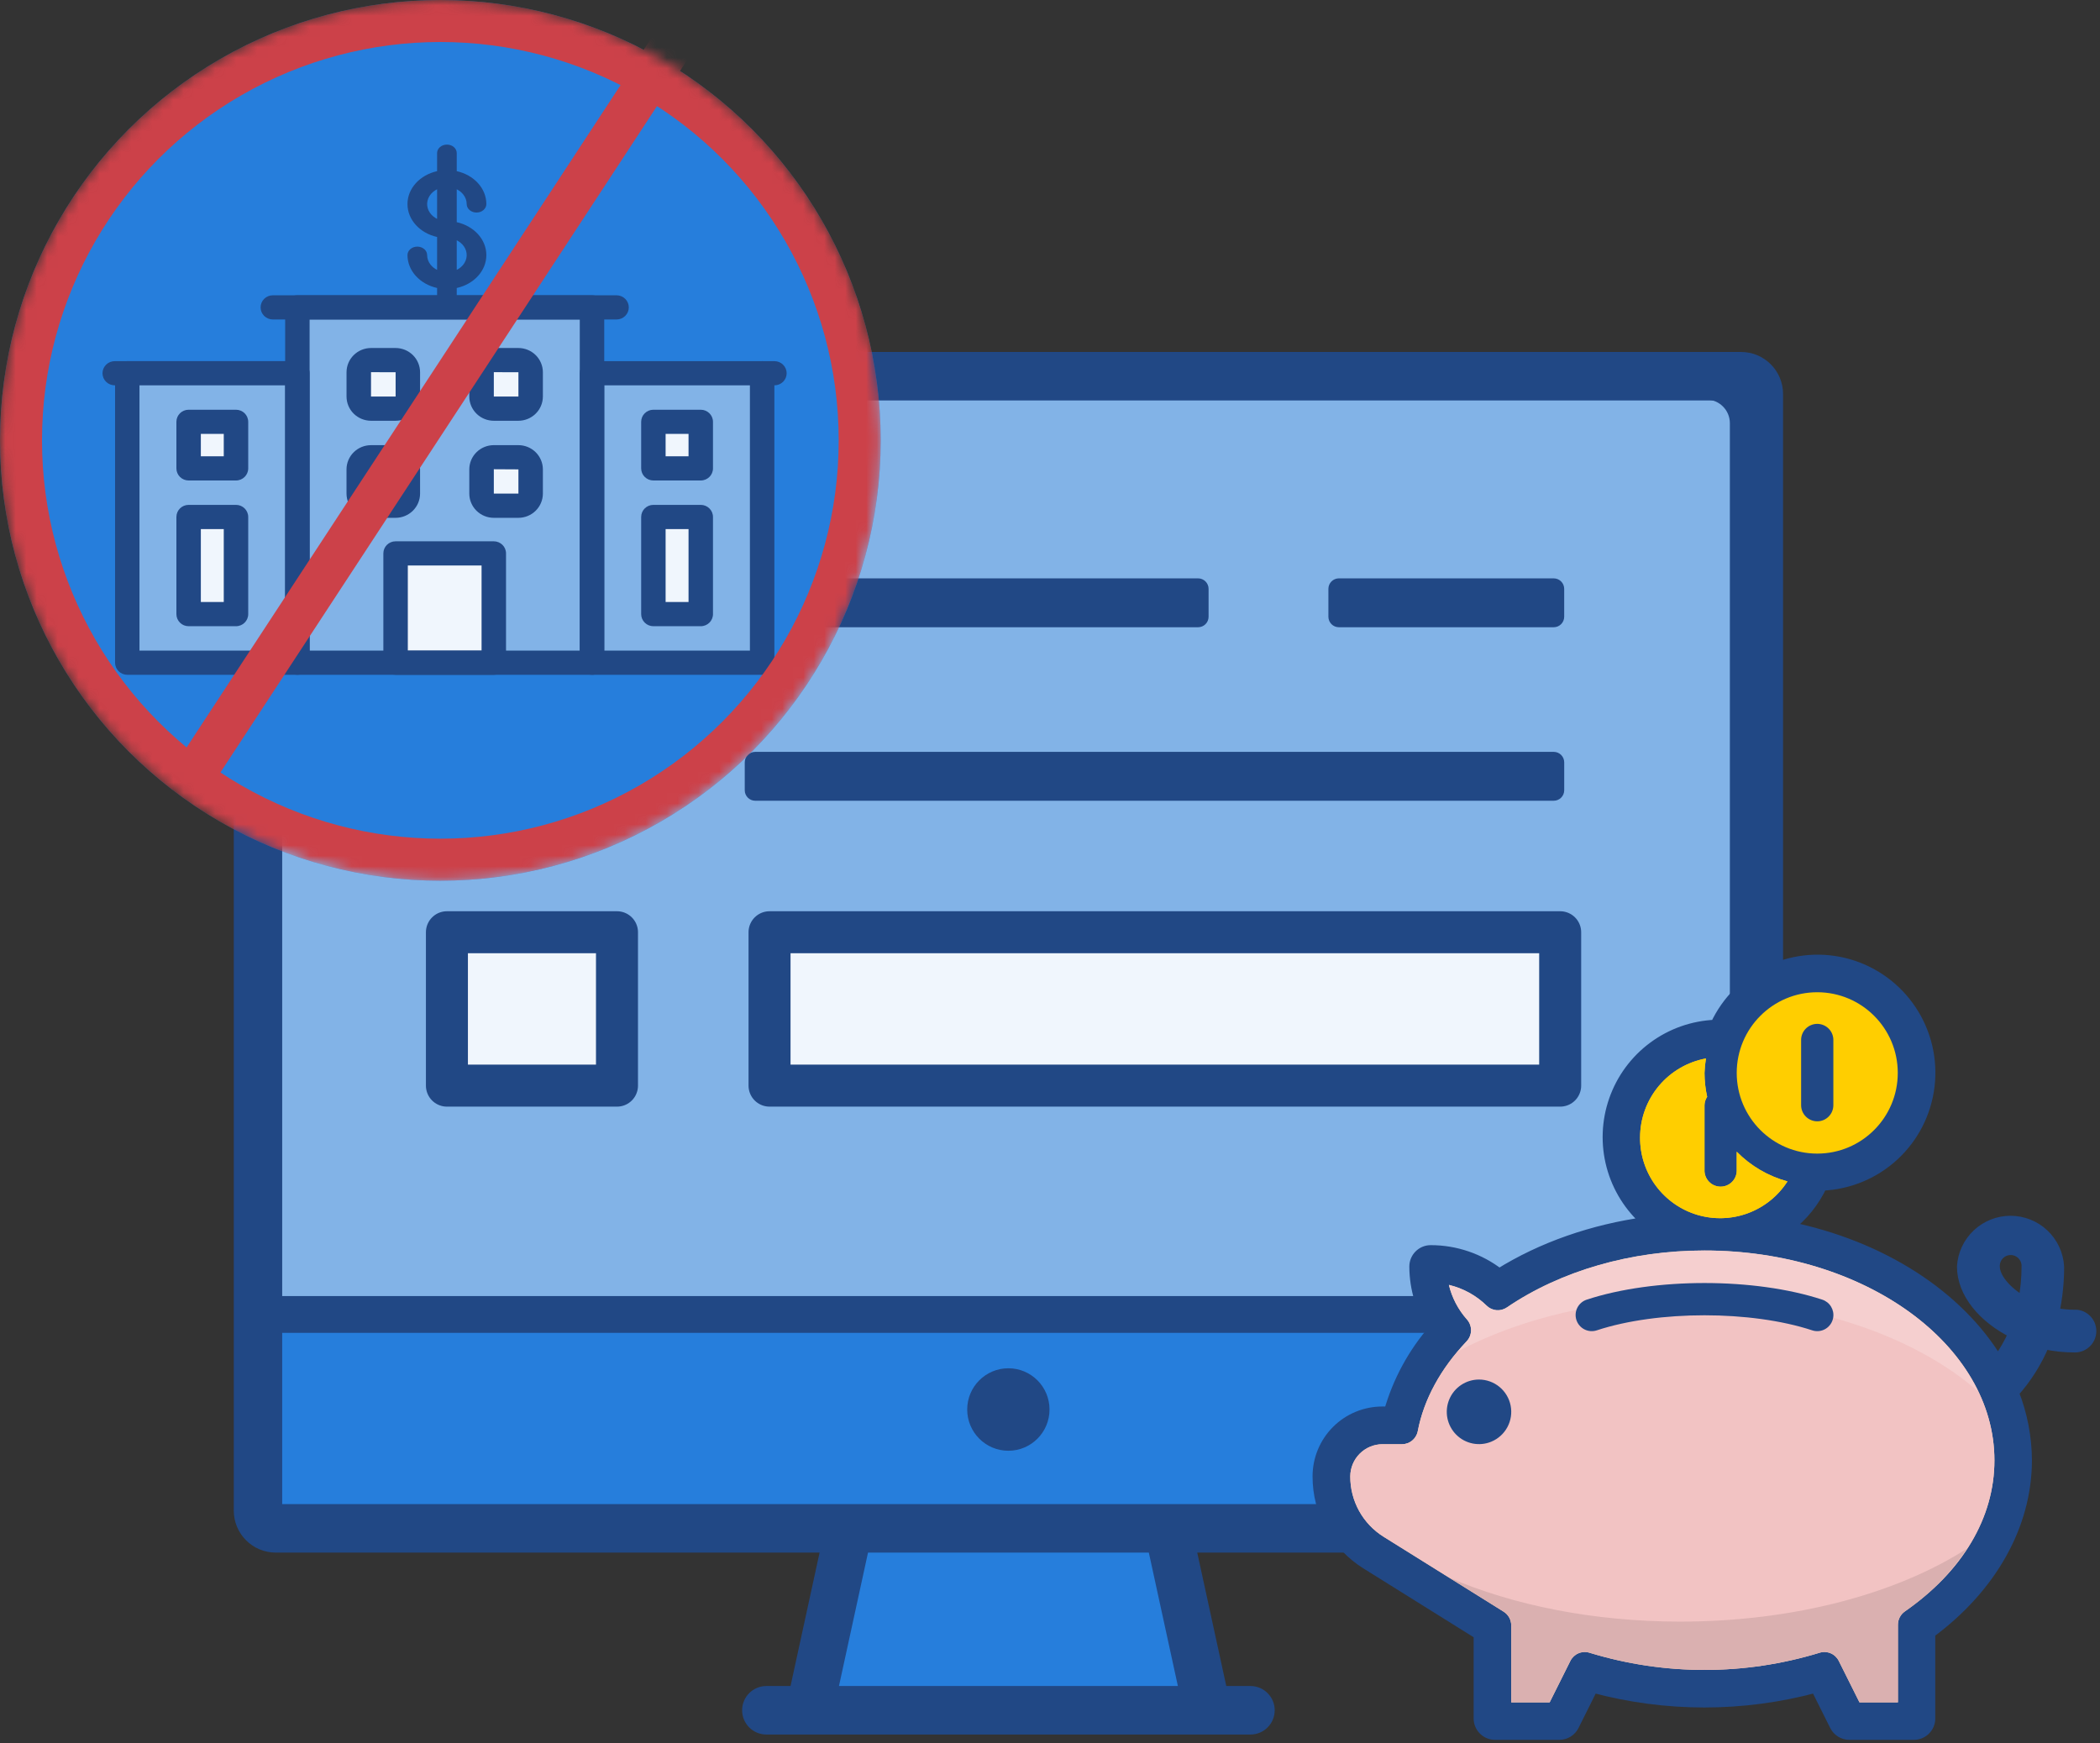 <svg width="200" height="166" viewBox="0 0 200 166" fill="none" xmlns="http://www.w3.org/2000/svg">
<rect x="0" y="0" width="200" height="166" fill="#333333" stroke="none"/>
<path d="M114.939 162.883H77.129L80.818 145.557H111.251L114.939 162.883ZM24.564 35.831H167.504V145.557H24.564V35.831Z" fill="#267EDC"/>
<path d="M25.037 40.304C25.037 38.095 26.828 36.304 29.037 36.304H162.499C164.708 36.304 166.499 38.095 166.499 40.304V125.187H25.037V40.304Z" fill="#82B3E7" stroke="#214885" stroke-width="3.5"/>
<path d="M96.035 138.166C98.199 138.166 99.954 136.408 99.954 134.239C99.954 132.07 98.199 130.312 96.035 130.312C93.87 130.312 92.115 132.07 92.115 134.239C92.115 136.408 93.87 138.166 96.035 138.166Z" fill="#214885"/>
<path fill-rule="evenodd" clip-rule="evenodd" d="M165.815 33.521C168.024 33.521 169.815 35.312 169.815 37.521V143.868C169.815 146.077 168.024 147.868 165.815 147.868L114.023 147.867L116.789 160.573H119.09C120.366 160.573 121.4 161.607 121.4 162.883V162.883C121.4 164.159 120.366 165.193 119.09 165.193H72.989C71.713 165.193 70.679 164.159 70.679 162.883V162.883C70.679 161.607 71.713 160.573 72.989 160.573H75.29L78.056 147.867H26.264C24.055 147.867 22.264 146.076 22.264 143.867V37.521C22.264 35.312 24.055 33.521 26.264 33.521H165.815ZM82.668 147.867L79.902 160.573H112.179L109.412 147.867H82.668ZM44.626 38.14H26.875V143.247H165.204V38.14H147.221H44.626Z" fill="#214885"/>
<path d="M42.949 56.082C42.949 55.53 43.396 55.082 43.949 55.082H114.103C114.655 55.082 115.103 55.53 115.103 56.082V58.737C115.103 59.29 114.655 59.737 114.103 59.737H43.949C43.396 59.737 42.949 59.29 42.949 58.737V56.082ZM126.514 56.082C126.514 55.53 126.962 55.082 127.514 55.082H147.971C148.523 55.082 148.971 55.53 148.971 56.082V58.737C148.971 59.29 148.523 59.737 147.971 59.737H127.514C126.962 59.737 126.514 59.29 126.514 58.737V56.082ZM70.928 72.606C70.928 72.054 71.376 71.606 71.928 71.606H147.973C148.525 71.606 148.973 72.054 148.973 72.606V75.261C148.973 75.814 148.525 76.261 147.973 76.261H71.928C71.376 76.261 70.928 75.814 70.928 75.261V72.606ZM42.949 72.606C42.949 72.054 43.396 71.606 43.949 71.606H58.146C58.698 71.606 59.146 72.054 59.146 72.606V75.261C59.146 75.814 58.698 76.261 58.146 76.261H43.949C43.396 76.261 42.949 75.814 42.949 75.261V72.606Z" fill="#214885"/>
<path fill-rule="evenodd" clip-rule="evenodd" d="M73.289 88.785H148.588V103.393H73.289V88.785ZM42.564 88.785H58.761V103.393H42.564V88.785Z" fill="#F0F6FD" stroke="#214885" stroke-width="4" stroke-linejoin="round"/>
<path d="M197.617 125.238C196.946 125.238 196.277 125.17 195.619 125.038C195.933 123.589 196.089 122.108 196.083 120.626C196.013 119.453 195.497 118.351 194.642 117.545C193.787 116.739 192.656 116.289 191.481 116.288C190.306 116.289 189.175 116.738 188.319 117.544C187.464 118.351 186.948 119.453 186.878 120.626C186.878 123.152 188.896 125.535 191.778 126.961C191.375 127.896 190.866 128.781 190.262 129.601C186.515 123.391 179.235 118.659 170.348 116.844C171.704 115.799 172.791 114.445 173.518 112.896C176.068 112.794 178.499 111.787 180.373 110.055C182.247 108.322 183.443 105.978 183.745 103.444C184.051 100.909 183.444 98.348 182.032 96.22C180.621 94.092 178.498 92.536 176.043 91.832C173.589 91.131 170.967 91.329 168.646 92.391C166.326 93.452 164.46 95.306 163.385 97.62C161.244 97.704 159.178 98.431 157.456 99.706C155.734 100.981 154.436 102.745 153.731 104.769C153.024 106.793 152.942 108.984 153.495 111.056C154.049 113.128 155.213 114.986 156.836 116.388C151.69 117.093 146.852 118.777 142.783 121.315C140.915 119.868 138.619 119.084 136.256 119.086C135.408 119.086 134.722 119.775 134.722 120.622C134.728 122.751 135.37 124.83 136.566 126.591C134.581 128.864 133.125 131.549 132.301 134.453H131.653C130.846 134.452 130.046 134.611 129.3 134.92C128.554 135.229 127.877 135.682 127.306 136.253C126.153 137.409 125.505 138.975 125.506 140.608C125.501 142.28 125.923 143.925 126.733 145.388C127.543 146.85 128.714 148.08 130.134 148.962L140.847 155.65V163.662C140.847 164.51 141.533 165.199 142.379 165.199H148.514C149.095 165.199 149.626 164.87 149.886 164.349L151.702 160.711C158.656 162.587 165.984 162.587 172.938 160.711L174.754 164.349C175.015 164.87 175.546 165.198 176.126 165.199H182.279C183.126 165.199 183.812 164.51 183.812 163.662V155.524C189.673 151.193 193.017 145.248 193.017 139.066C193.005 136.864 192.583 134.683 191.772 132.635C193.001 131.266 193.989 129.697 194.693 127.996C195.654 128.206 196.634 128.309 197.617 128.304C198.464 128.304 199.15 127.615 199.15 126.766C199.15 125.918 198.464 125.229 197.617 125.229V125.238V125.238ZM192.717 123.965C191.01 122.993 189.959 121.654 189.959 120.626C189.95 120.419 189.984 120.213 190.057 120.019C190.131 119.826 190.242 119.649 190.386 119.5C190.529 119.351 190.701 119.232 190.891 119.151C191.082 119.07 191.287 119.028 191.494 119.028C191.701 119.028 191.905 119.07 192.096 119.151C192.286 119.232 192.458 119.351 192.601 119.5C192.745 119.649 192.857 119.826 192.93 120.019C193.003 120.213 193.037 120.419 193.028 120.626C193.028 121.749 192.921 122.871 192.705 123.972L192.718 123.965H192.717Z" fill="#214885" stroke="#214885"/>
<path d="M173.071 109.867C177.307 109.867 180.74 106.427 180.74 102.183C180.74 97.94 177.307 94.499 173.071 94.499C168.836 94.499 165.402 97.94 165.402 102.183C165.402 106.427 168.836 109.867 173.071 109.867Z" fill="#FFCE00"/>
<path d="M156.198 108.331C156.2 106.542 156.829 104.81 157.975 103.435C159.121 102.061 160.711 101.131 162.471 100.806C162.396 101.261 162.35 101.72 162.334 102.181C162.336 102.947 162.421 103.711 162.586 104.459C162.429 104.695 162.34 104.971 162.334 105.256V111.402C162.323 111.61 162.355 111.818 162.428 112.013C162.5 112.208 162.612 112.386 162.755 112.537C162.899 112.688 163.071 112.808 163.262 112.89C163.454 112.972 163.66 113.014 163.868 113.014C164.076 113.014 164.282 112.972 164.473 112.89C164.664 112.808 164.837 112.688 164.98 112.537C165.124 112.386 165.235 112.208 165.308 112.013C165.38 111.818 165.412 111.61 165.402 111.402V109.687C166.734 111.041 168.402 112.016 170.235 112.513C169.344 113.903 168.024 114.966 166.475 115.541C164.927 116.116 163.233 116.172 161.65 115.701C160.066 115.228 158.679 114.254 157.696 112.925C156.713 111.596 156.187 109.984 156.198 108.331V108.331Z" fill="#FFCA28"/>
<path d="M156.198 108.331C156.2 106.542 156.829 104.81 157.975 103.435C159.121 102.061 160.711 101.131 162.471 100.806C162.396 101.261 162.35 101.72 162.334 102.181C162.336 102.947 162.421 103.711 162.586 104.459C162.429 104.695 162.34 104.971 162.334 105.256V111.402C162.323 111.61 162.355 111.818 162.428 112.013C162.5 112.208 162.612 112.386 162.755 112.537C162.899 112.688 163.071 112.808 163.262 112.89C163.454 112.972 163.66 113.014 163.868 113.014C164.076 113.014 164.282 112.972 164.473 112.89C164.664 112.808 164.837 112.688 164.98 112.537C165.124 112.386 165.235 112.208 165.308 112.013C165.38 111.818 165.412 111.61 165.402 111.402V109.687C166.734 111.041 168.402 112.016 170.235 112.513C169.344 113.903 168.024 114.966 166.475 115.541C164.927 116.116 163.233 116.172 161.65 115.701C160.066 115.228 158.679 114.254 157.696 112.925C156.713 111.596 156.187 109.984 156.198 108.331V108.331Z" fill="#FFCE00"/>
<path d="M173.071 106.792C173.919 106.792 174.605 106.103 174.605 105.256V99.109C174.613 98.902 174.579 98.696 174.506 98.502C174.433 98.309 174.321 98.132 174.178 97.983C174.034 97.834 173.862 97.715 173.672 97.634C173.481 97.553 173.277 97.511 173.07 97.511C172.863 97.511 172.658 97.553 172.468 97.634C172.277 97.715 172.105 97.834 171.962 97.983C171.819 98.132 171.707 98.309 171.633 98.502C171.56 98.696 171.527 98.902 171.535 99.109V105.256C171.535 105.663 171.697 106.053 171.985 106.341C172.273 106.629 172.664 106.791 173.071 106.792Z" fill="#214885"/>
<path d="M181.415 153.469C181.211 153.611 181.044 153.8 180.929 154.02C180.814 154.24 180.754 154.485 180.754 154.733V162.126H177.092L175.123 158.185C174.961 157.857 174.687 157.598 174.351 157.455C174.015 157.312 173.638 157.294 173.29 157.405C166.152 159.585 158.526 159.585 151.389 157.405C151.04 157.295 150.664 157.313 150.328 157.456C149.992 157.599 149.718 157.858 149.556 158.185L147.587 162.126H143.927V154.797C143.927 154.266 143.653 153.773 143.204 153.493L131.768 146.355C130.793 145.747 129.991 144.899 129.436 143.894C128.881 142.888 128.593 141.757 128.598 140.608C128.601 139.798 128.924 139.021 129.497 138.447C130.069 137.873 130.846 137.548 131.657 137.544H133.521C134.254 137.544 134.885 137.024 135.025 136.303C135.601 133.276 137.221 130.319 139.674 127.753C140.224 127.177 140.244 126.276 139.72 125.676C138.881 124.735 138.287 123.601 137.99 122.376C139.346 122.696 140.588 123.38 141.584 124.354C141.836 124.601 142.167 124.753 142.519 124.784C142.871 124.815 143.223 124.722 143.514 124.522C148.656 121.028 155.331 119.101 162.334 119.101C177.558 119.101 189.945 128.052 189.945 139.084C189.947 144.532 186.913 149.646 181.415 153.469V153.469Z" fill="#FDD1B0"/>
<path d="M181.415 153.469C181.211 153.611 181.044 153.8 180.929 154.02C180.814 154.24 180.754 154.485 180.754 154.733V162.126H177.092L175.123 158.185C174.961 157.857 174.687 157.598 174.351 157.455C174.015 157.312 173.638 157.294 173.29 157.405C166.152 159.585 158.526 159.585 151.389 157.405C151.04 157.295 150.664 157.313 150.328 157.456C149.992 157.599 149.718 157.858 149.556 158.185L147.587 162.126H143.927V154.797C143.927 154.266 143.653 153.773 143.204 153.493L131.768 146.355C130.793 145.747 129.991 144.899 129.436 143.894C128.881 142.888 128.593 141.757 128.598 140.608C128.601 139.798 128.924 139.021 129.497 138.447C130.069 137.873 130.846 137.548 131.657 137.544H133.521C134.254 137.544 134.885 137.024 135.025 136.303C135.601 133.276 137.221 130.319 139.674 127.753C140.224 127.177 140.244 126.276 139.72 125.676C138.881 124.735 138.287 123.601 137.99 122.376C139.346 122.696 140.588 123.38 141.584 124.354C141.836 124.601 142.167 124.753 142.519 124.784C142.871 124.815 143.223 124.722 143.514 124.522C148.656 121.028 155.331 119.101 162.334 119.101C177.558 119.101 189.945 128.052 189.945 139.084C189.947 144.532 186.913 149.646 181.415 153.469V153.469Z" fill="#F2C3C3"/>
<path d="M140.858 131.385C139.616 131.385 138.497 132.135 138.022 133.284C137.79 133.846 137.729 134.464 137.847 135.06C137.966 135.656 138.258 136.204 138.687 136.635C139.116 137.065 139.663 137.358 140.258 137.476C140.854 137.595 141.471 137.534 142.032 137.301C142.689 137.028 143.23 136.537 143.565 135.91C143.9 135.283 144.008 134.559 143.869 133.862C143.731 133.164 143.355 132.537 142.806 132.085C142.257 131.633 141.569 131.386 140.858 131.385V131.385Z" fill="#214885"/>
<path opacity="0.2" d="M139.674 127.727C139.386 128.036 139.135 128.368 138.864 128.688C144.766 125.578 152.409 123.687 160.8 123.687C172.215 123.687 182.287 127.181 188.394 132.514C184.647 124.718 174.388 119.075 162.334 119.075C155.34 119.075 148.656 120.999 143.514 124.496C142.914 124.909 142.106 124.839 141.584 124.328C140.589 123.354 139.346 122.67 137.991 122.35C138.288 123.575 138.881 124.709 139.719 125.651C139.972 125.94 140.107 126.314 140.099 126.698C140.091 127.082 139.939 127.449 139.674 127.727V127.727Z" fill="white"/>
<path opacity="0.1" d="M160.033 154.439C151.739 154.439 144.123 152.872 138.034 150.262L143.206 153.489C143.657 153.769 143.93 154.264 143.93 154.795V162.123H147.582L149.55 158.182C149.886 157.506 150.664 157.174 151.382 157.402C158.52 159.583 166.147 159.583 173.285 157.402C173.633 157.292 174.01 157.309 174.346 157.452C174.682 157.596 174.956 157.854 175.118 158.182L177.092 162.126H180.746V154.733C180.746 154.23 180.992 153.757 181.406 153.469C183.753 151.878 185.767 149.845 187.336 147.484C180.723 151.736 170.955 154.438 160.033 154.438V154.439Z" fill="black"/>
<path d="M173.549 123.777C167.128 121.665 157.538 121.665 151.117 123.777C150.729 123.904 150.408 124.18 150.224 124.544C150.04 124.907 150.008 125.329 150.135 125.717C150.262 126.104 150.538 126.425 150.901 126.61C151.265 126.794 151.687 126.826 152.075 126.699C157.887 124.787 166.772 124.787 172.593 126.699C172.804 126.769 173.028 126.792 173.249 126.767C173.47 126.741 173.683 126.668 173.873 126.552C174.063 126.436 174.226 126.28 174.349 126.095C174.473 125.91 174.555 125.701 174.59 125.481C174.648 125.12 174.575 124.75 174.384 124.437C174.194 124.125 173.898 123.891 173.55 123.777H173.549Z" fill="#214885"/>
<mask id="mask0" mask-type="alpha" maskUnits="userSpaceOnUse" x="0" y="0" width="84" height="84">
<circle cx="41.938" cy="41.938" r="41.938" fill="#C4C4C4"/>
</mask>
<g mask="url(#mask0)">
<circle cx="41.938" cy="41.938" r="41.938" fill="#267EDC"/>
<path d="M12.117 63.112H28.322V35.547H12.117V63.112Z" fill="#82B3E7"/>
<path d="M28.322 63.112H56.383V29.275H28.323L28.322 63.112ZM56.383 63.112H72.586V35.547H56.383V63.112Z" fill="#82B3E7"/>
<path d="M37.675 38.921H35.335C35.025 38.92 34.728 38.798 34.509 38.582C34.29 38.365 34.167 38.071 34.167 37.764V35.452C34.167 35.145 34.29 34.851 34.51 34.634C34.729 34.417 35.026 34.295 35.336 34.295H37.675C37.985 34.295 38.282 34.417 38.502 34.634C38.721 34.851 38.844 35.145 38.844 35.452V37.764C38.844 38.071 38.721 38.365 38.502 38.582C38.282 38.799 37.985 38.921 37.675 38.921ZM49.368 38.921H47.029C46.719 38.921 46.421 38.799 46.202 38.582C45.983 38.365 45.859 38.071 45.859 37.764V35.452C45.859 35.145 45.983 34.851 46.202 34.634C46.421 34.417 46.719 34.295 47.029 34.295H49.368C49.678 34.295 49.976 34.417 50.195 34.634C50.415 34.851 50.538 35.145 50.538 35.452V37.764C50.538 38.071 50.415 38.365 50.195 38.582C49.976 38.799 49.678 38.921 49.368 38.921ZM37.675 48.175H35.335C35.181 48.175 35.029 48.145 34.887 48.087C34.745 48.028 34.616 47.943 34.508 47.836C34.399 47.728 34.313 47.6 34.254 47.46C34.196 47.32 34.166 47.169 34.166 47.017V44.703C34.166 44.396 34.289 44.102 34.508 43.885C34.727 43.668 35.025 43.546 35.335 43.546H37.673C37.983 43.546 38.28 43.668 38.5 43.885C38.719 44.102 38.842 44.396 38.842 44.703V47.015C38.842 47.167 38.812 47.318 38.753 47.458C38.695 47.598 38.608 47.726 38.5 47.834C38.391 47.941 38.262 48.026 38.12 48.084C37.978 48.142 37.826 48.172 37.673 48.172L37.675 48.175ZM49.368 48.175H47.029C46.875 48.175 46.723 48.145 46.581 48.087C46.439 48.028 46.31 47.943 46.202 47.836C46.093 47.728 46.007 47.6 45.948 47.46C45.889 47.32 45.859 47.169 45.859 47.017V44.703C45.859 44.396 45.983 44.102 46.202 43.885C46.421 43.668 46.719 43.546 47.029 43.546H49.368C49.678 43.546 49.976 43.668 50.195 43.885C50.415 44.102 50.538 44.396 50.538 44.703V47.015C50.538 47.167 50.508 47.318 50.449 47.458C50.39 47.598 50.304 47.726 50.195 47.834C50.087 47.941 49.958 48.026 49.816 48.084C49.674 48.142 49.522 48.172 49.368 48.172V48.175ZM37.677 63.112H47.029V52.704H37.677V63.112ZM17.964 58.488H22.475V49.235H17.964V58.488ZM17.964 44.608H22.475V40.173H17.964V44.608ZM62.228 58.488H66.741V49.235H62.228L62.228 58.488ZM62.228 44.608H66.741V40.173H62.228L62.228 44.608Z" fill="#F0F6FD"/>
<path d="M56.383 64.266H28.323C28.17 64.266 28.018 64.236 27.877 64.178C27.736 64.121 27.607 64.036 27.499 63.929C27.391 63.822 27.305 63.695 27.247 63.555C27.188 63.415 27.158 63.266 27.158 63.114V29.271C27.158 28.636 27.679 28.12 28.323 28.12H56.383C57.026 28.12 57.547 28.636 57.547 29.272V63.115C57.547 63.751 57.026 64.266 56.383 64.266ZM29.486 61.961H55.217V30.426H29.486V61.961Z" fill="#214885"/>
<path d="M72.585 64.266H56.383C56.074 64.266 55.778 64.145 55.559 63.929C55.341 63.713 55.218 63.42 55.218 63.114V35.545C55.218 34.908 55.74 34.393 56.383 34.393H72.585C73.229 34.393 73.75 34.908 73.75 35.545V63.114C73.75 63.751 73.229 64.266 72.585 64.266ZM57.547 61.963H71.421V36.698H57.547V61.963ZM28.322 64.266H12.119C11.811 64.265 11.515 64.143 11.298 63.927C11.081 63.711 10.959 63.418 10.959 63.113V35.543C10.959 34.907 11.48 34.391 12.123 34.391H28.322C28.965 34.391 29.487 34.907 29.487 35.543V63.113C29.487 63.264 29.457 63.414 29.398 63.554C29.34 63.694 29.254 63.821 29.146 63.928C29.038 64.035 28.909 64.12 28.768 64.178C28.627 64.236 28.475 64.266 28.322 64.266ZM13.283 61.963H27.158V36.698H13.283V61.963Z" fill="#214885"/>
<path d="M12.119 36.698H10.95C10.795 36.701 10.641 36.673 10.497 36.617C10.353 36.561 10.222 36.476 10.111 36.369C10.001 36.262 9.913 36.134 9.853 35.993C9.793 35.851 9.762 35.7 9.762 35.547C9.762 35.393 9.793 35.242 9.853 35.1C9.913 34.959 10.001 34.831 10.111 34.724C10.222 34.617 10.353 34.533 10.497 34.476C10.641 34.42 10.795 34.392 10.95 34.395H12.119C12.428 34.395 12.724 34.517 12.942 34.733C13.161 34.948 13.283 35.241 13.283 35.547C13.283 35.852 13.161 36.145 12.942 36.361C12.724 36.577 12.428 36.698 12.119 36.698ZM73.756 36.698H72.586C72.431 36.701 72.278 36.673 72.133 36.617C71.99 36.561 71.859 36.476 71.748 36.369C71.637 36.262 71.549 36.134 71.49 35.993C71.43 35.851 71.399 35.7 71.399 35.547C71.399 35.393 71.43 35.242 71.49 35.1C71.549 34.959 71.637 34.831 71.748 34.724C71.859 34.617 71.99 34.533 72.133 34.476C72.278 34.42 72.431 34.392 72.586 34.395H73.756C74.064 34.395 74.36 34.517 74.579 34.733C74.797 34.948 74.92 35.241 74.92 35.547C74.92 35.852 74.797 36.145 74.579 36.361C74.36 36.577 74.064 36.698 73.756 36.698ZM58.721 30.426H25.983C25.674 30.426 25.378 30.305 25.16 30.089C24.941 29.873 24.819 29.58 24.819 29.275C24.819 28.969 24.941 28.676 25.16 28.46C25.378 28.244 25.674 28.123 25.983 28.123H58.721C59.029 28.123 59.325 28.244 59.544 28.46C59.762 28.676 59.885 28.969 59.885 29.275C59.885 29.58 59.762 29.873 59.544 30.089C59.325 30.305 59.029 30.426 58.721 30.426ZM37.675 40.073H35.335C34.717 40.072 34.124 39.828 33.686 39.396C33.249 38.963 33.003 38.376 33.003 37.764V35.452C33.003 34.84 33.249 34.253 33.686 33.82C34.124 33.387 34.717 33.144 35.335 33.143H37.673C38.292 33.143 38.885 33.387 39.323 33.82C39.76 34.252 40.006 34.84 40.007 35.452V37.764C40.006 38.376 39.761 38.963 39.323 39.396C38.886 39.828 38.293 40.072 37.675 40.073ZM35.335 35.446V37.764H37.678V35.452L35.335 35.446ZM49.368 40.073H47.029C46.41 40.072 45.816 39.829 45.379 39.396C44.941 38.963 44.695 38.376 44.695 37.764V35.452C44.695 34.84 44.941 34.252 45.379 33.82C45.816 33.387 46.41 33.143 47.029 33.143H49.368C49.987 33.143 50.581 33.387 51.018 33.82C51.456 34.252 51.702 34.84 51.703 35.452V37.764C51.702 38.376 51.456 38.963 51.018 39.396C50.581 39.829 49.987 40.072 49.368 40.073ZM47.031 35.446V37.764H49.374V35.452L47.031 35.446ZM37.675 49.317H35.335C34.716 49.316 34.123 49.073 33.685 48.64C33.248 48.207 33.002 47.62 33.001 47.008V44.703C33.002 44.091 33.248 43.505 33.686 43.072C34.123 42.639 34.716 42.396 35.335 42.396H37.673C38.292 42.396 38.885 42.64 39.323 43.072C39.76 43.505 40.006 44.092 40.007 44.705V47.017C40.004 47.627 39.757 48.211 39.32 48.642C38.883 49.073 38.292 49.316 37.675 49.317ZM35.335 44.699V47.017H37.678V44.703L35.335 44.699ZM49.368 49.317H47.029C46.41 49.316 45.816 49.073 45.379 48.64C44.941 48.207 44.695 47.62 44.695 47.008V44.703C44.695 44.091 44.941 43.504 45.379 43.071C45.816 42.638 46.41 42.395 47.029 42.394H49.368C49.987 42.395 50.581 42.638 51.018 43.071C51.456 43.504 51.702 44.091 51.703 44.703V47.015C51.7 47.626 51.453 48.211 51.016 48.642C50.578 49.074 49.986 49.316 49.368 49.317ZM47.031 44.69V47.008H49.374V44.703L47.031 44.69ZM47.029 64.266H37.675C37.522 64.266 37.37 64.236 37.229 64.178C37.088 64.121 36.959 64.036 36.851 63.929C36.743 63.822 36.657 63.695 36.599 63.555C36.54 63.415 36.51 63.266 36.51 63.114V52.704C36.51 52.068 37.031 51.553 37.675 51.553H47.029C47.672 51.553 48.193 52.068 48.193 52.705V63.113C48.193 63.264 48.163 63.414 48.105 63.554C48.046 63.694 47.961 63.821 47.852 63.928C47.744 64.035 47.616 64.12 47.475 64.178C47.333 64.236 47.182 64.266 47.029 64.266ZM38.839 61.963H45.864V53.858H38.84V61.963H38.839Z" fill="#214885"/>
<path d="M22.475 59.639H17.964C17.811 59.639 17.66 59.61 17.518 59.552C17.377 59.494 17.249 59.409 17.141 59.302C17.033 59.195 16.947 59.068 16.888 58.929C16.83 58.789 16.8 58.639 16.8 58.488V49.235C16.8 48.599 17.321 48.083 17.965 48.083H22.475C23.119 48.083 23.64 48.599 23.64 49.235V58.488C23.64 59.124 23.119 59.639 22.475 59.639ZM19.128 57.336H21.311V50.387H19.128V57.336ZM22.475 45.76H17.964C17.811 45.76 17.66 45.73 17.518 45.672C17.377 45.614 17.249 45.53 17.141 45.423C17.032 45.316 16.947 45.189 16.888 45.049C16.83 44.909 16.8 44.759 16.8 44.608V40.174C16.8 39.537 17.321 39.022 17.965 39.022H22.475C23.119 39.022 23.64 39.537 23.64 40.174V44.609C23.64 45.245 23.119 45.76 22.475 45.76ZM19.128 43.457H21.311V41.324H19.128V43.457ZM66.739 59.639H62.228C61.919 59.639 61.623 59.518 61.405 59.302C61.187 59.086 61.064 58.793 61.064 58.488V49.235C61.064 48.599 61.585 48.083 62.228 48.083H66.739C67.382 48.083 67.903 48.599 67.903 49.235V58.488C67.903 59.124 67.382 59.639 66.739 59.639ZM63.392 57.336H65.575V50.387H63.392V57.336ZM66.739 45.76H62.228C62.075 45.76 61.923 45.73 61.782 45.672C61.641 45.614 61.513 45.529 61.405 45.422C61.297 45.316 61.211 45.188 61.152 45.049C61.094 44.909 61.064 44.759 61.064 44.608V40.174C61.064 39.537 61.585 39.022 62.228 39.022H66.739C67.382 39.022 67.903 39.537 67.903 40.174V44.609C67.903 45.245 67.382 45.76 66.739 45.76ZM63.392 43.457H65.575V41.324H63.392V43.457Z" fill="#214885"/>
<path fill-rule="evenodd" clip-rule="evenodd" d="M41.902 29.809C42.077 29.96 42.315 30.045 42.563 30.045C43.081 30.045 43.499 29.684 43.499 29.239V27.428C45.121 27.07 46.319 25.803 46.319 24.294C46.319 22.785 45.121 21.518 43.499 21.16V18.027C43.751 18.151 43.967 18.324 44.129 18.534C44.336 18.8 44.447 19.114 44.447 19.435C44.447 19.649 44.545 19.854 44.721 20.005C44.897 20.157 45.135 20.242 45.383 20.242C45.631 20.242 45.869 20.157 46.044 20.005C46.22 19.854 46.319 19.649 46.319 19.435C46.319 17.927 45.121 16.659 43.499 16.301V14.577C43.499 14.363 43.401 14.158 43.226 14.007C43.05 13.855 42.812 13.771 42.564 13.771C42.316 13.771 42.078 13.855 41.902 14.007C41.727 14.158 41.628 14.363 41.628 14.577V16.301C40.007 16.659 38.808 17.927 38.808 19.435C38.808 20.944 40.007 22.211 41.628 22.569V25.702C41.376 25.578 41.16 25.405 40.997 25.195C40.79 24.928 40.68 24.614 40.68 24.293C40.68 24.079 40.581 23.874 40.406 23.723C40.23 23.572 39.992 23.487 39.744 23.487C39.496 23.487 39.258 23.572 39.082 23.723C38.907 23.874 38.808 24.079 38.808 24.293C38.81 25.801 40.008 27.067 41.628 27.427V29.239C41.628 29.452 41.727 29.657 41.902 29.809ZM41.628 20.844V18.026C41.484 18.098 41.35 18.185 41.231 18.288C40.968 18.515 40.788 18.804 40.716 19.119C40.643 19.433 40.68 19.76 40.823 20.056C40.965 20.353 41.207 20.606 41.517 20.785C41.553 20.806 41.59 20.826 41.628 20.844ZM43.499 22.885V25.702C43.644 25.631 43.777 25.544 43.895 25.441C44.159 25.215 44.338 24.925 44.411 24.61C44.484 24.296 44.447 23.969 44.304 23.673C44.161 23.376 43.92 23.122 43.61 22.944C43.574 22.923 43.537 22.904 43.499 22.885Z" fill="#214885"/>
<path d="M65.326 2.251L19.356 72.416" stroke="#CC4149" stroke-width="4" stroke-linecap="round"/>
<circle cx="41.938" cy="41.938" r="39.938" stroke="#CC4149" stroke-width="4"/>
</g>
</svg>
